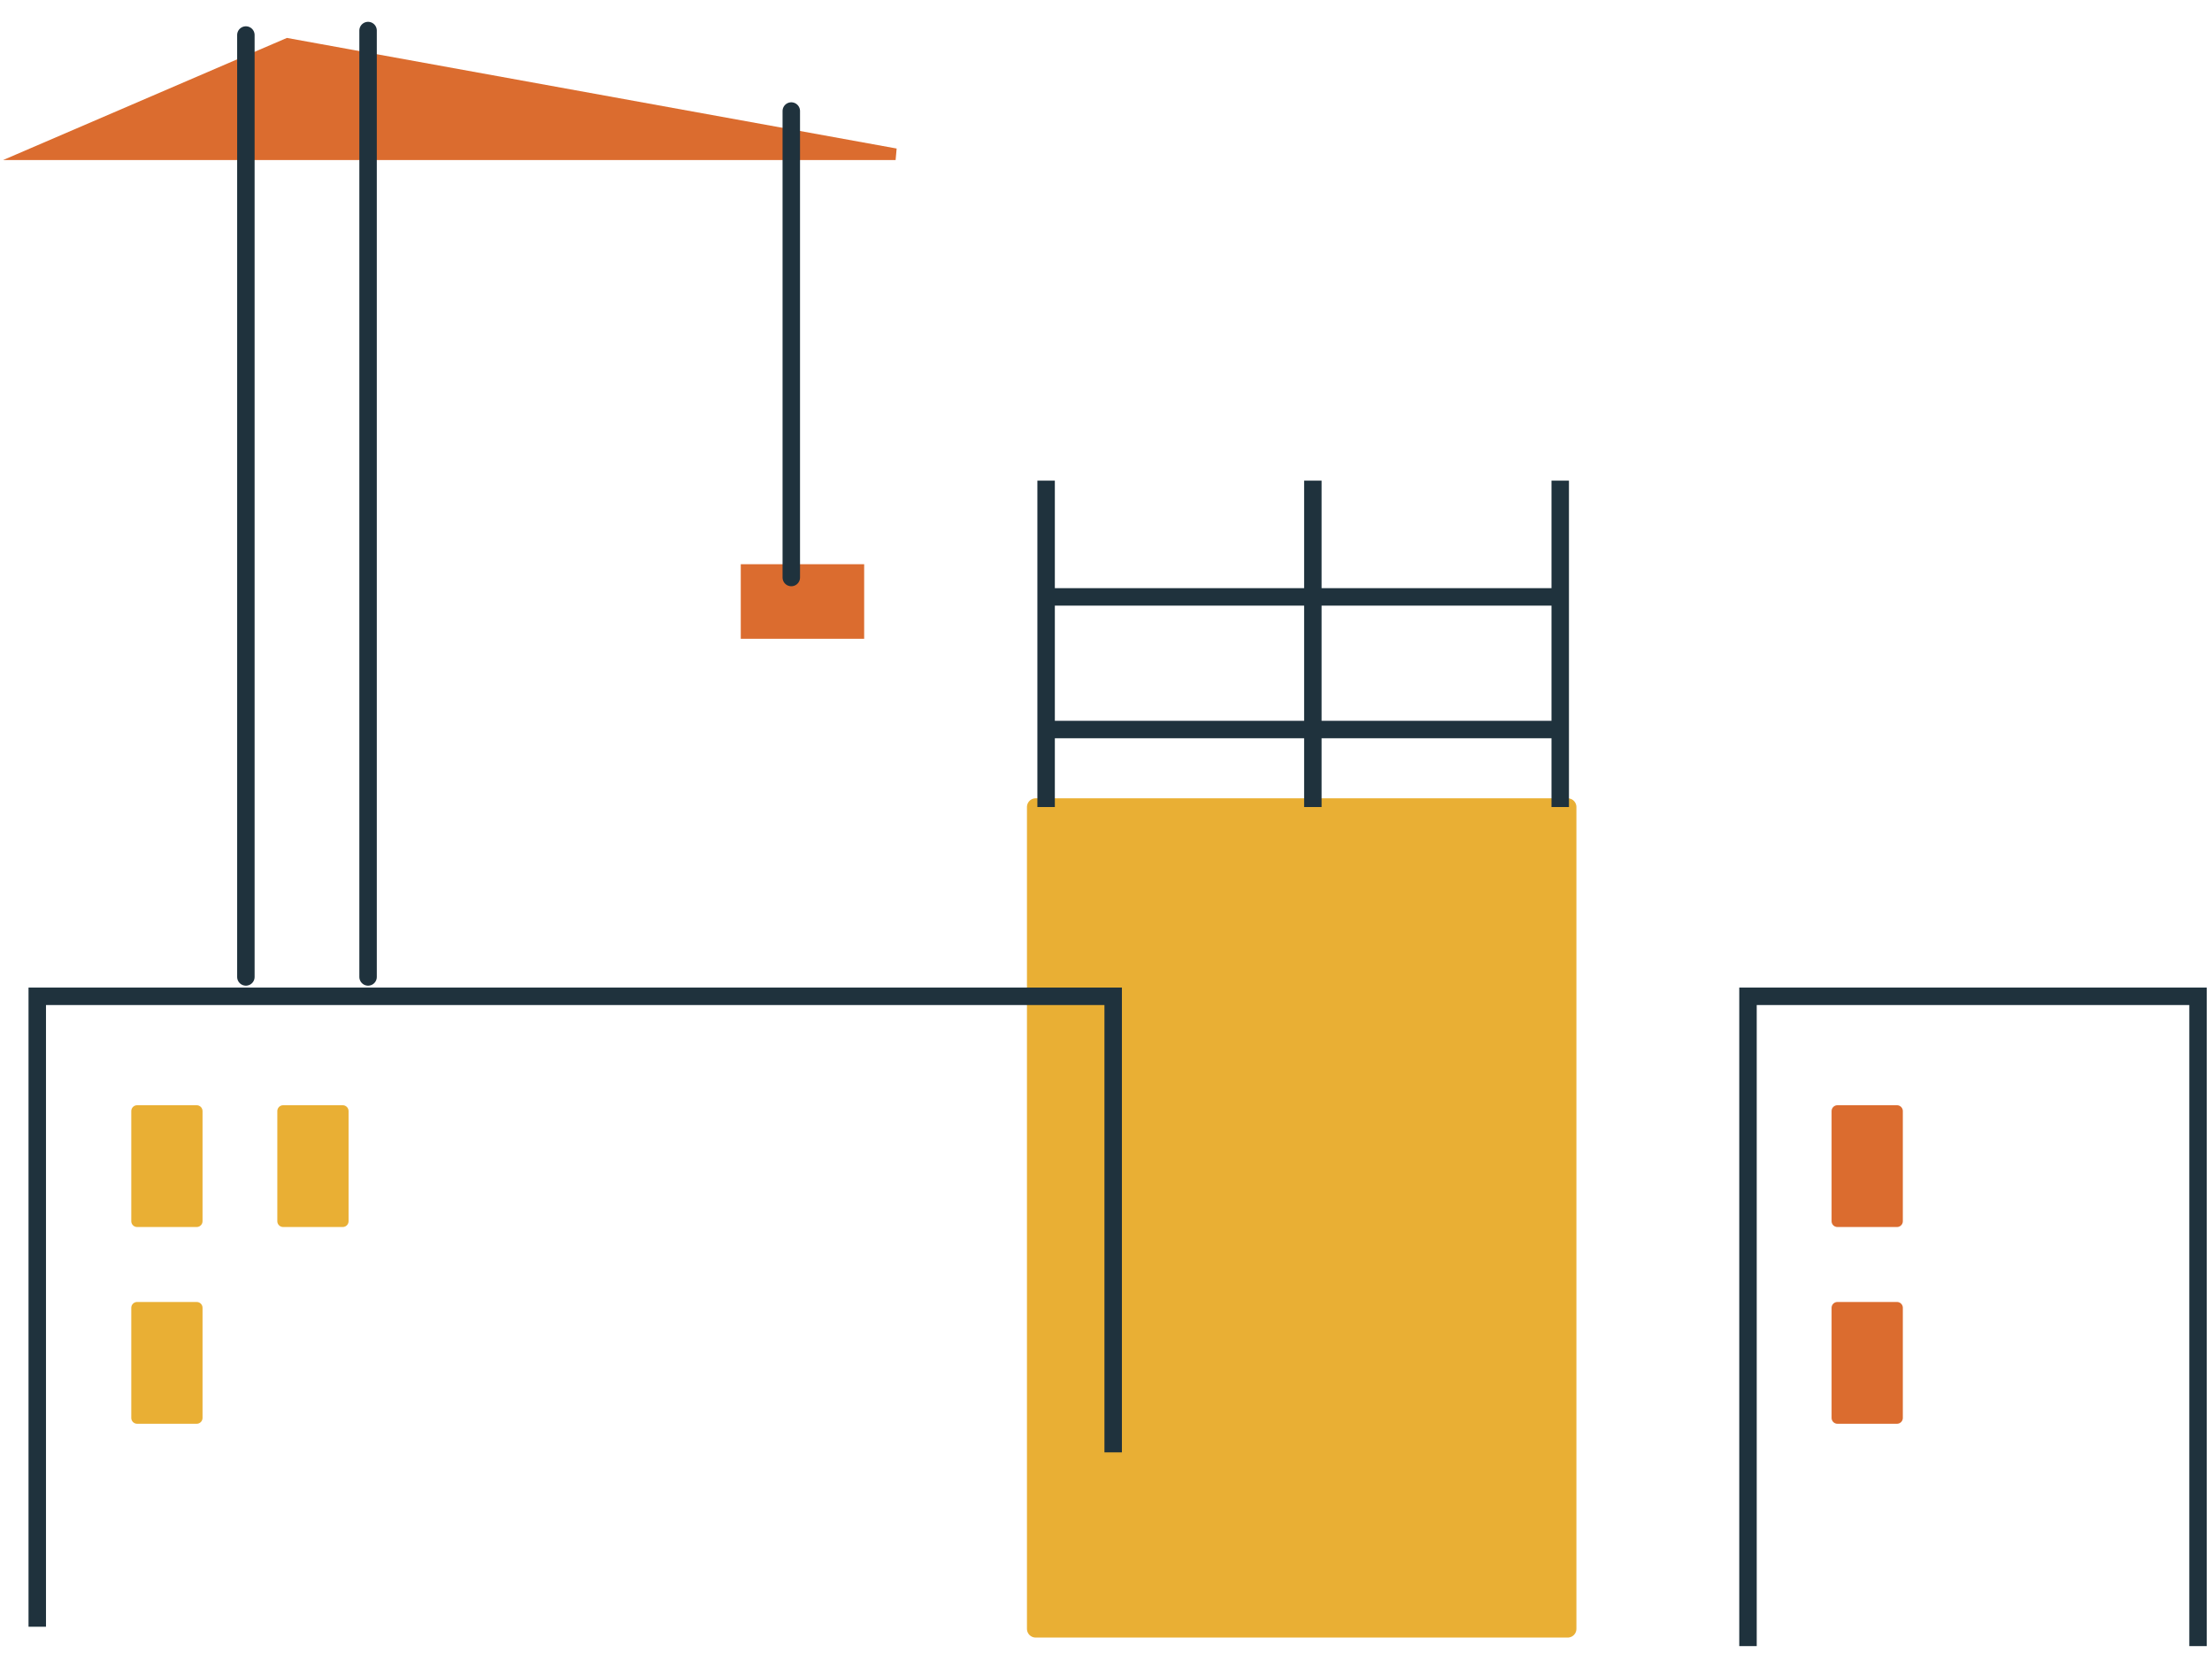 <svg width="95" height="71" viewBox="0 0 95 71" fill="none" xmlns="http://www.w3.org/2000/svg">
<g id="illustration_building_construction">
<path id="Vector" d="M67.328 34.656H44.48V69.946H67.328V34.656Z" fill="#E9AF34" stroke="#E9AF34" stroke-width="0.75" stroke-linecap="round" stroke-linejoin="round"/>
<path id="Vector_2" d="M8.448 47.712H5.888V52.441H8.448V47.712Z" fill="#E9AF34" stroke="#E9AF34" stroke-width="0.5" stroke-linecap="round" stroke-linejoin="round"/>
<path id="Vector_3" d="M14.72 47.712H12.16V52.441H14.72V47.712Z" fill="#E9AF34" stroke="#E9AF34" stroke-width="0.5" stroke-linecap="round" stroke-linejoin="round"/>
<path id="Vector_4" d="M8.448 56.16H5.888V60.889H8.448V56.16Z" fill="#E9AF34" stroke="#E9AF34" stroke-width="0.5" stroke-linecap="round" stroke-linejoin="round"/>
<path id="Vector_5" d="M81.472 56.16H78.912V60.889H81.472V56.16Z" fill="#DB6C2F" stroke="#DB6C2F" stroke-width="0.5" stroke-linecap="round" stroke-linejoin="round"/>
<path id="Vector_6" d="M81.472 47.712H78.912V52.441H81.472V47.712Z" fill="#DB6C2F" stroke="#DB6C2F" stroke-width="0.5" stroke-linecap="round" stroke-linejoin="round"/>
<path id="Vector_7" d="M36.864 24.48H32.064V27.181H36.864V24.48Z" fill="#DB6C2F" stroke="#DB6C2F" stroke-width="0.5" stroke-miterlimit="10" stroke-linecap="round"/>
<path id="Vector_8" d="M38.464 6.624H1.344L12.352 1.888L38.464 6.624Z" fill="#DB6C2F" stroke="#DB6C2F" stroke-width="0.5" stroke-miterlimit="10" stroke-linecap="round"/>
<path id="Vector_9" d="M67.008 20.64V34.656" stroke="#1F323D" stroke-width="0.75" stroke-miterlimit="10"/>
<path id="Vector_10" d="M56.384 20.64V34.656" stroke="#1F323D" stroke-width="0.75" stroke-miterlimit="10"/>
<path id="Vector_11" d="M45.184 31.328H67.2" stroke="#1F323D" stroke-width="0.75" stroke-miterlimit="10"/>
<path id="Vector_12" d="M45.184 25.632H67.2" stroke="#1F323D" stroke-width="0.75" stroke-miterlimit="10"/>
<path id="Vector_13" d="M44.928 20.64V34.656" stroke="#1F323D" stroke-width="0.75" stroke-miterlimit="10"/>
<path id="Vector_14" d="M75.072 70.688V42.784H94.4V70.688" stroke="#1F323D" stroke-width="0.75" stroke-miterlimit="10"/>
<path id="Vector_15" d="M1.6 69.856V42.784H47.808V62.368" stroke="#1F323D" stroke-width="0.75" stroke-miterlimit="10"/>
<path id="Vector_16" d="M33.984 4.768V24.8" stroke="#1F323D" stroke-width="0.75" stroke-linecap="round" stroke-linejoin="round"/>
<path id="Vector_17" d="M15.808 41.952V1.312" stroke="#1F323D" stroke-width="0.75" stroke-linecap="round" stroke-linejoin="round"/>
<path id="Vector_18" d="M10.56 41.952V1.504" stroke="#1F323D" stroke-width="0.75" stroke-linecap="round" stroke-linejoin="round"/>
</g>
</svg>
